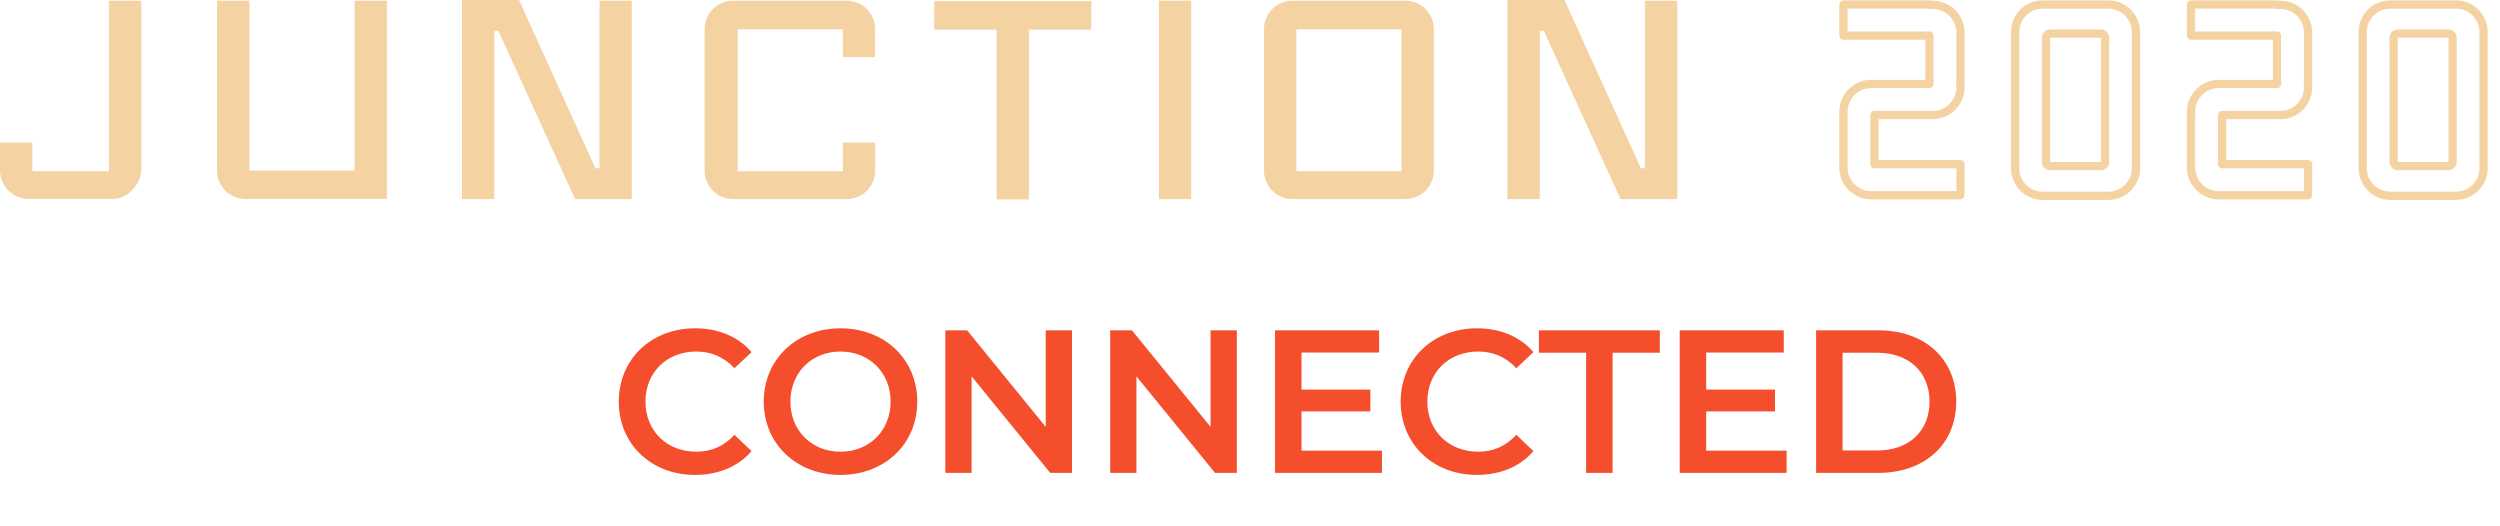 <svg width="152" height="32" viewBox="0 0 152 32" fill="none" xmlns="http://www.w3.org/2000/svg">
<path d="M53.209 10.378C53.209 10.605 53.164 10.829 53.077 11.038C52.991 11.247 52.864 11.437 52.704 11.597C52.544 11.757 52.354 11.884 52.145 11.971C51.935 12.057 51.711 12.102 51.485 12.102H44.564C44.338 12.102 44.114 12.057 43.905 11.971C43.696 11.884 43.506 11.757 43.346 11.597C43.186 11.437 43.059 11.247 42.972 11.038C42.885 10.829 42.841 10.605 42.841 10.378V1.767C42.841 1.541 42.885 1.317 42.972 1.107C43.059 0.898 43.186 0.708 43.346 0.548C43.506 0.388 43.696 0.261 43.905 0.175C44.114 0.088 44.338 0.043 44.564 0.043H51.483C51.709 0.043 51.934 0.088 52.143 0.175C52.352 0.261 52.542 0.388 52.702 0.548C52.862 0.708 52.989 0.898 53.075 1.107C53.162 1.317 53.207 1.541 53.207 1.767V3.47H51.245V1.781H44.852V10.413H51.246V8.672H53.21L53.209 10.378Z" fill="#F5D2A2"/>
<path d="M72.424 12.103H70.46V0.045H72.424V12.103Z" fill="#F5D2A2"/>
<path d="M85.453 12.103H78.576C78.35 12.103 78.125 12.059 77.916 11.972C77.707 11.886 77.516 11.758 77.356 11.598C77.196 11.438 77.069 11.248 76.983 11.039C76.896 10.829 76.852 10.605 76.852 10.378V1.767C76.852 1.31 77.033 0.872 77.356 0.548C77.68 0.225 78.118 0.043 78.575 0.043H85.452C85.679 0.043 85.903 0.088 86.112 0.175C86.321 0.261 86.511 0.388 86.671 0.548C86.831 0.708 86.958 0.898 87.045 1.107C87.131 1.317 87.176 1.541 87.176 1.767V10.378C87.176 10.835 86.994 11.274 86.671 11.597C86.348 11.92 85.91 12.102 85.453 12.102L85.453 12.103ZM85.211 10.411V1.781H78.817V10.413L85.211 10.411Z" fill="#F5D2A2"/>
<path d="M6.623 0.046V10.413H1.963V8.672H0V10.386C0.011 10.838 0.196 11.267 0.516 11.586C0.836 11.905 1.267 12.089 1.718 12.099H6.868C7.106 12.094 7.339 12.036 7.551 11.929C7.763 11.823 7.949 11.671 8.096 11.484C8.388 11.188 8.562 10.795 8.587 10.379V0.046H6.623Z" fill="#F5D2A2"/>
<path d="M21.557 0.045V10.368H15.164V0.045H13.198V10.378C13.198 10.835 13.379 11.272 13.702 11.595C14.025 11.918 14.462 12.1 14.918 12.1H23.521V0.045H21.557Z" fill="#F5D2A2"/>
<path d="M66.121 0.069H57.033H56.804V1.804H57.035H60.596V12.125H62.559V1.804H66.121H66.35V0.069H66.121Z" fill="#F5D2A2"/>
<path d="M36.448 0.045V8.998V10.23H36.201L31.556 0H30.056H28.089V4.65V12.102H30.053V4.65V3.104V1.872H30.299L34.963 12.102H36.448H38.412V0.045H36.448Z" fill="#F5D2A2"/>
<path d="M100.012 0.045V8.998V10.23H99.765L95.12 0H93.62H91.653V4.65V12.102H93.617V4.65V3.104V1.872H93.863L98.527 12.102H100.012H101.976V0.045H100.012Z" fill="#F5D2A2"/>
<path d="M119.197 1.981V5.107H119.185C119.193 5.17 119.197 5.233 119.197 5.296V5.311C119.197 5.569 119.138 5.823 119.024 6.053C118.885 6.336 118.669 6.574 118.402 6.741C118.135 6.907 117.826 6.996 117.511 6.996H113.969V9.985H119.197V11.684C119.197 11.747 119.193 11.809 119.187 11.872H113.764C113.318 11.87 112.891 11.691 112.575 11.376C112.26 11.06 112.081 10.633 112.079 10.187V6.995H112.084C112.081 6.955 112.079 6.915 112.079 6.873V6.792C112.08 6.519 112.147 6.249 112.275 6.007C112.403 5.766 112.587 5.558 112.813 5.404C113.092 5.209 113.424 5.104 113.764 5.105H117.307V2.164H112.079V0.418C112.079 0.37 112.081 0.321 112.086 0.273H117.309V0.293H117.513C117.96 0.295 118.387 0.474 118.703 0.79C119.018 1.106 119.195 1.534 119.197 1.981V1.981Z" stroke="#F5D2A2" stroke-width="0.502" stroke-linejoin="round"/>
<path d="M128.191 0.274H124.193C123.268 0.274 122.519 1.024 122.519 1.949V10.228C122.519 11.153 123.268 11.903 124.193 11.903H128.191C129.116 11.903 129.866 11.153 129.866 10.228V1.949C129.866 1.024 129.116 0.274 128.191 0.274Z" stroke="#F5D2A2" stroke-width="0.502" stroke-linecap="round" stroke-linejoin="round"/>
<path d="M124.662 2.042H127.722C127.756 2.042 127.79 2.048 127.822 2.06C127.853 2.072 127.882 2.091 127.906 2.114C127.931 2.138 127.951 2.166 127.964 2.197C127.978 2.228 127.985 2.261 127.986 2.295V9.846C127.985 9.88 127.978 9.914 127.964 9.945C127.951 9.976 127.931 10.004 127.906 10.027C127.882 10.051 127.853 10.069 127.822 10.082C127.79 10.094 127.756 10.1 127.722 10.099H124.662C124.628 10.1 124.594 10.094 124.563 10.082C124.531 10.069 124.502 10.051 124.478 10.027C124.453 10.004 124.434 9.976 124.42 9.945C124.407 9.914 124.399 9.88 124.398 9.846V2.295C124.399 2.261 124.407 2.228 124.42 2.197C124.434 2.166 124.453 2.138 124.478 2.114C124.502 2.091 124.531 2.072 124.563 2.06C124.594 2.048 124.628 2.042 124.662 2.042V2.042Z" stroke="#F5D2A2" stroke-width="0.502" stroke-linecap="round" stroke-linejoin="round"/>
<path d="M140.331 1.981V5.107H140.319C140.327 5.17 140.331 5.233 140.331 5.296V5.311C140.331 5.569 140.272 5.823 140.158 6.053C140.019 6.336 139.803 6.574 139.536 6.741C139.269 6.907 138.96 6.996 138.645 6.996H135.103V9.985H140.331V11.684C140.331 11.747 140.327 11.809 140.32 11.872H134.898C134.452 11.87 134.025 11.691 133.709 11.376C133.394 11.06 133.215 10.633 133.213 10.187V6.995H133.218C133.215 6.955 133.213 6.915 133.213 6.873V6.792C133.214 6.519 133.281 6.249 133.409 6.007C133.536 5.766 133.721 5.558 133.947 5.404C134.226 5.209 134.558 5.104 134.898 5.105H138.441V2.164H133.213V0.418C133.213 0.37 133.215 0.321 133.22 0.273H138.443V0.293H138.647C139.094 0.295 139.521 0.474 139.836 0.79C140.152 1.106 140.329 1.534 140.331 1.981V1.981Z" stroke="#F5D2A2" stroke-width="0.502" stroke-linejoin="round"/>
<path d="M149.325 0.274H145.327C144.402 0.274 143.652 1.024 143.652 1.949V10.228C143.652 11.153 144.402 11.903 145.327 11.903H149.325C150.25 11.903 151 11.153 151 10.228V1.949C151 1.024 150.25 0.274 149.325 0.274Z" stroke="#F5D2A2" stroke-width="0.502" stroke-linecap="round" stroke-linejoin="round"/>
<path d="M145.796 2.042H148.856C148.89 2.042 148.924 2.048 148.955 2.06C148.987 2.072 149.016 2.091 149.04 2.114C149.065 2.138 149.084 2.166 149.098 2.197C149.112 2.228 149.119 2.261 149.12 2.295V9.846C149.119 9.88 149.112 9.914 149.098 9.945C149.084 9.976 149.065 10.004 149.04 10.027C149.016 10.051 148.987 10.069 148.955 10.082C148.924 10.094 148.89 10.1 148.856 10.099H145.796C145.762 10.1 145.728 10.094 145.697 10.082C145.665 10.069 145.636 10.051 145.612 10.027C145.587 10.004 145.568 9.976 145.554 9.945C145.54 9.914 145.533 9.88 145.532 9.846V2.295C145.533 2.261 145.54 2.228 145.554 2.197C145.568 2.166 145.587 2.138 145.612 2.114C145.636 2.091 145.665 2.072 145.697 2.06C145.728 2.048 145.762 2.042 145.796 2.042V2.042Z" stroke="#F5D2A2" stroke-width="0.502" stroke-linecap="round" stroke-linejoin="round"/>
<path d="M42.252 28.875C43.676 28.875 44.889 28.367 45.694 27.427L44.654 26.436C44.023 27.13 43.242 27.464 42.339 27.464C40.544 27.464 39.244 26.201 39.244 24.418C39.244 22.635 40.544 21.373 42.339 21.373C43.242 21.373 44.023 21.707 44.654 22.388L45.694 21.41C44.889 20.469 43.676 19.961 42.264 19.961C39.603 19.961 37.622 21.831 37.622 24.418C37.622 27.006 39.603 28.875 42.252 28.875ZM51.103 28.875C53.79 28.875 55.77 26.993 55.77 24.418C55.77 21.843 53.79 19.961 51.103 19.961C48.416 19.961 46.436 21.855 46.436 24.418C46.436 26.981 48.416 28.875 51.103 28.875ZM51.103 27.464C49.357 27.464 48.057 26.189 48.057 24.418C48.057 22.648 49.357 21.373 51.103 21.373C52.849 21.373 54.149 22.648 54.149 24.418C54.149 26.189 52.849 27.464 51.103 27.464ZM63.58 20.085V25.953L58.801 20.085H57.476V28.751H59.074V22.883L63.852 28.751H65.177V20.085H63.58ZM73.603 20.085V25.953L68.824 20.085H67.499V28.751H69.096V22.883L73.875 28.751H75.2V20.085H73.603ZM79.132 27.402V25.012H83.316V23.688H79.132V21.434H83.849V20.085H77.522V28.751H84.022V27.402H79.132ZM89.791 28.875C91.215 28.875 92.428 28.367 93.233 27.427L92.193 26.436C91.561 27.13 90.781 27.464 89.878 27.464C88.083 27.464 86.783 26.201 86.783 24.418C86.783 22.635 88.083 21.373 89.878 21.373C90.781 21.373 91.561 21.707 92.193 22.388L93.233 21.41C92.428 20.469 91.215 19.961 89.803 19.961C87.142 19.961 85.161 21.831 85.161 24.418C85.161 27.006 87.142 28.875 89.791 28.875ZM96.436 28.751H98.046V21.447H100.918V20.085H93.564V21.447H96.436V28.751ZM103.735 27.402V25.012H107.92V23.688H103.735V21.434H108.452V20.085H102.126V28.751H108.626V27.402H103.735ZM110.42 28.751H114.208C117.019 28.751 118.938 27.018 118.938 24.418C118.938 21.818 117.019 20.085 114.208 20.085H110.42V28.751ZM112.029 27.39V21.447H114.134C116.065 21.447 117.316 22.623 117.316 24.418C117.316 26.213 116.065 27.39 114.134 27.39H112.029Z" fill="#F44E2C"/>
</svg>
